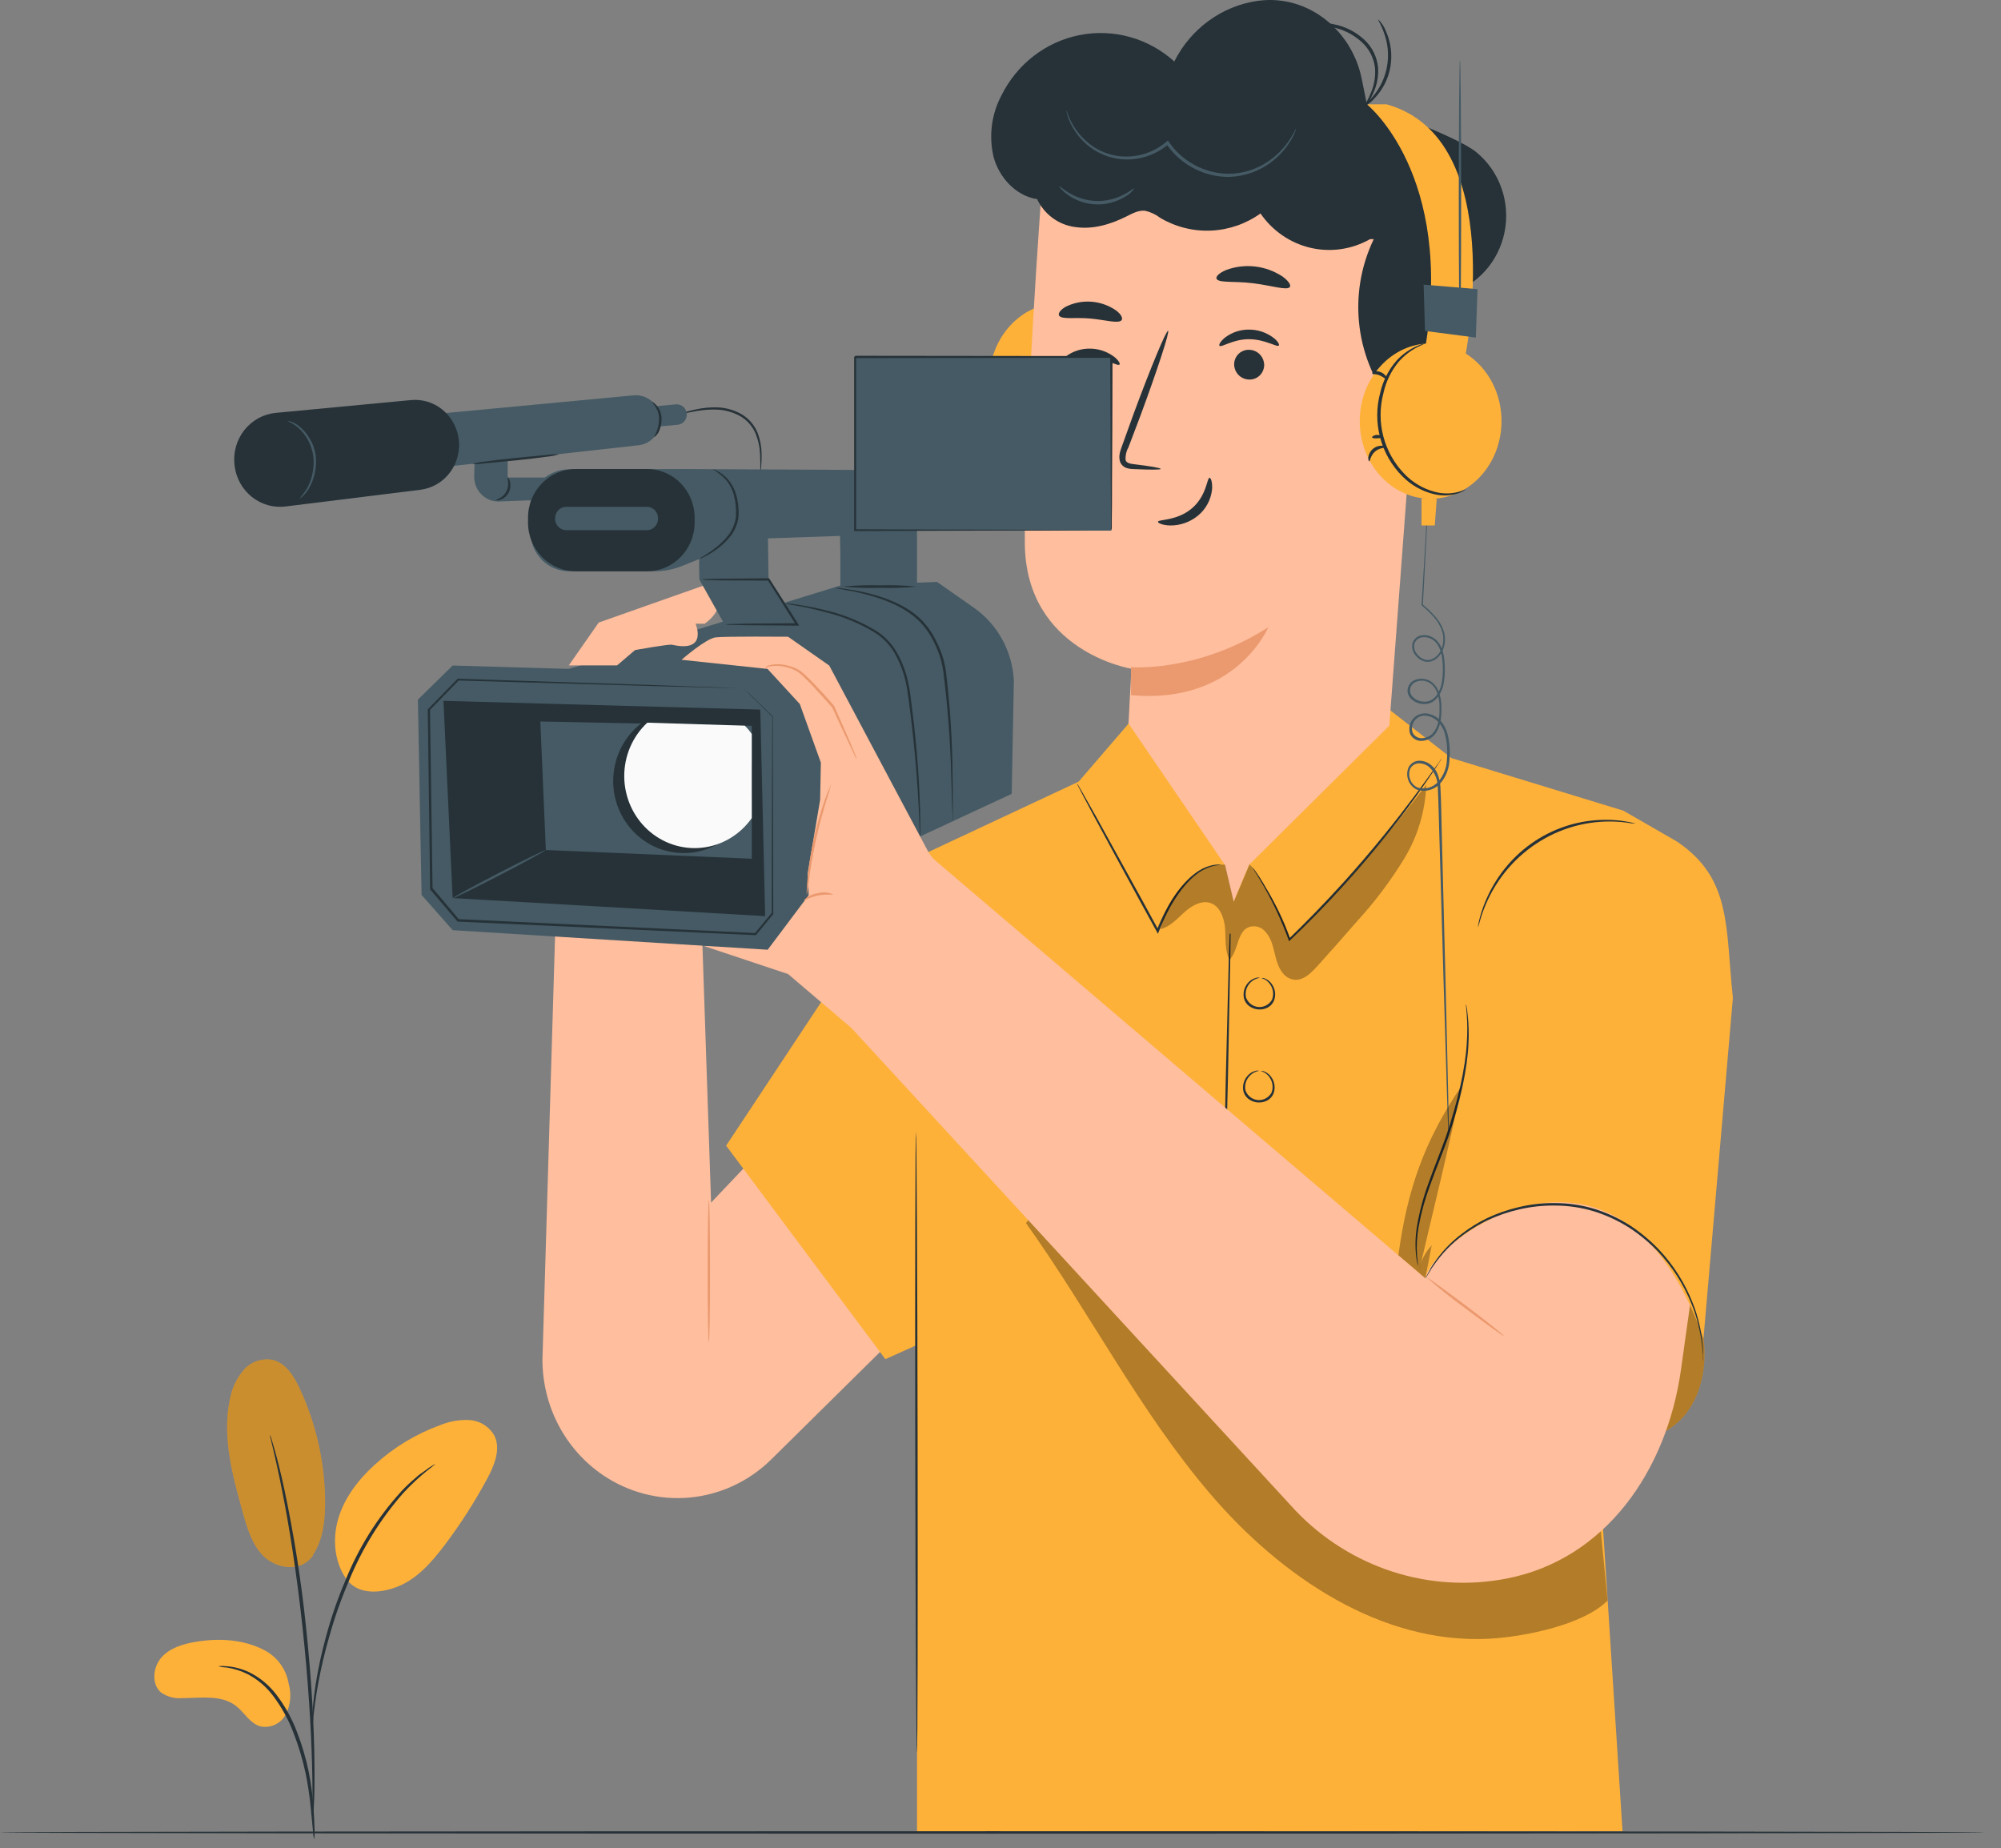 <svg width="118" height="109" viewBox="0 0 118 109" fill="none" xmlns="http://www.w3.org/2000/svg">
<rect x="0" y="0" width="118" height="109" fill="#808080" stroke="none"/>
<path d="M32.736 55.098L31.988 80.19C31.989 81.537 32.315 82.864 32.938 84.052C33.561 85.239 34.461 86.25 35.558 86.994V86.994C37.069 88.019 38.877 88.485 40.682 88.316C42.487 88.146 44.182 87.352 45.487 86.063L53.495 78.153L52.631 59.655L41.933 70.923L41.394 54.893L32.736 55.098Z" fill="#FFBE9D"/>
<path d="M64.71 45.582L54.077 50.56L42.821 67.565L52.21 80.156L59.398 76.926L64.71 45.582Z" fill="#FEB139"/>
<path d="M41.801 70.776C41.842 70.776 41.871 72.65 41.871 74.963C41.871 77.277 41.842 79.153 41.801 79.153C41.761 79.153 41.731 77.279 41.731 74.963C41.731 72.647 41.763 70.776 41.801 70.776Z" fill="#EB996E"/>
<path d="M57.979 49.125L63.513 46.21L66.691 42.514L81.506 41.517L85.593 44.709L95.733 47.81L93.636 76.21L95.681 107.998L54.077 108.048V77.011L57.979 49.125Z" fill="#FEB139"/>
<path d="M54.015 66.728C54.053 66.728 54.099 74.925 54.112 85.034C54.126 95.144 54.112 103.344 54.072 103.344C54.032 103.344 53.988 95.15 53.972 85.034C53.956 74.919 53.98 66.728 54.015 66.728Z" fill="#263238"/>
<path d="M75.219 70.782C75.149 70.787 75.079 70.787 75.009 70.782L74.407 70.76L72.192 70.655H72.143V70.605C72.178 68.814 72.227 66.399 72.281 63.737C72.351 60.99 72.413 58.503 72.459 56.684C72.489 55.794 72.513 55.07 72.532 54.548C72.543 54.306 72.551 54.113 72.556 53.967C72.558 53.9 72.564 53.832 72.575 53.766C72.582 53.833 72.582 53.9 72.575 53.967V54.551C72.575 55.07 72.559 55.797 72.548 56.687C72.513 58.505 72.465 60.993 72.41 63.74C72.343 66.401 72.281 68.817 72.235 70.605L72.187 70.552L74.399 70.704L75.001 70.754C75.074 70.754 75.148 70.763 75.219 70.782V70.782Z" fill="#263238"/>
<path d="M74.394 57.679C74.467 57.668 74.541 57.681 74.607 57.715C74.795 57.793 74.952 57.934 75.052 58.116C75.131 58.249 75.18 58.4 75.193 58.556C75.206 58.712 75.183 58.868 75.128 59.014C75.055 59.188 74.925 59.331 74.761 59.417C74.586 59.509 74.39 59.549 74.194 59.531C73.999 59.515 73.812 59.444 73.654 59.326C73.505 59.213 73.399 59.05 73.355 58.865C73.323 58.712 73.326 58.554 73.364 58.402C73.401 58.251 73.472 58.111 73.571 57.991C73.7 57.83 73.877 57.717 74.075 57.668C74.146 57.645 74.221 57.645 74.291 57.668C74.291 57.682 74.216 57.668 74.089 57.721C73.913 57.783 73.76 57.899 73.649 58.052C73.567 58.161 73.509 58.287 73.479 58.421C73.45 58.555 73.45 58.695 73.479 58.829C73.537 58.983 73.635 59.117 73.764 59.215C73.893 59.314 74.046 59.373 74.206 59.386C74.366 59.4 74.527 59.366 74.669 59.29C74.812 59.214 74.931 59.098 75.011 58.956C75.061 58.828 75.083 58.691 75.075 58.554C75.067 58.417 75.03 58.283 74.966 58.163C74.88 57.994 74.748 57.854 74.585 57.762C74.466 57.701 74.391 57.693 74.394 57.679Z" fill="#263238"/>
<path d="M74.361 63.162C74.434 63.151 74.509 63.164 74.575 63.198C74.763 63.276 74.92 63.418 75.02 63.599C75.099 63.733 75.148 63.883 75.161 64.039C75.175 64.195 75.153 64.351 75.098 64.497C75.024 64.672 74.893 64.816 74.728 64.903C74.553 64.993 74.357 65.032 74.162 65.017C73.967 65 73.78 64.928 73.622 64.809C73.474 64.696 73.368 64.534 73.323 64.351C73.291 64.198 73.294 64.039 73.332 63.888C73.37 63.736 73.441 63.596 73.541 63.477C73.668 63.314 73.845 63.2 74.043 63.154C74.113 63.132 74.188 63.132 74.259 63.154C74.259 63.154 74.183 63.154 74.056 63.207C73.881 63.271 73.729 63.387 73.619 63.541C73.536 63.649 73.478 63.774 73.448 63.908C73.419 64.042 73.419 64.181 73.449 64.315C73.506 64.469 73.604 64.603 73.733 64.702C73.861 64.801 74.014 64.861 74.174 64.875C74.334 64.888 74.495 64.855 74.637 64.779C74.78 64.703 74.898 64.587 74.979 64.445C75.03 64.317 75.052 64.179 75.044 64.041C75.036 63.904 74.998 63.77 74.933 63.649C74.849 63.479 74.716 63.34 74.553 63.248C74.437 63.187 74.359 63.176 74.361 63.162Z" fill="#263238"/>
<g opacity="0.3">
<path d="M60.504 72.133C64.26 77.385 67.201 83.23 71.383 88.116C75.565 93.002 81.446 96.96 87.784 96.645C89.808 96.543 93.366 95.846 94.799 94.39L94.259 88.826C83.872 86.035 74.264 80.799 66.2 73.535C64.791 72.263 63.164 70.837 61.303 71.078" fill="black"/>
</g>
<path d="M62.514 27.038C64.822 27.038 66.693 24.986 66.693 22.456C66.693 19.925 64.822 17.873 62.514 17.873C60.206 17.873 58.335 19.925 58.335 22.456C58.335 24.986 60.206 27.038 62.514 27.038Z" fill="#FEB139"/>
<path d="M62.846 17.873C62.995 17.961 63.15 18.04 63.307 18.111C63.722 18.327 64.094 18.619 64.405 18.973C64.852 19.51 65.163 20.15 65.312 20.839C65.533 21.673 65.533 22.553 65.312 23.387C65.092 24.224 64.662 24.986 64.063 25.598C63.581 26.101 62.975 26.461 62.309 26.64C61.861 26.765 61.39 26.774 60.938 26.665C60.62 26.582 60.461 26.485 60.45 26.502C60.439 26.518 60.485 26.535 60.561 26.582C60.674 26.648 60.795 26.702 60.919 26.742C61.382 26.885 61.873 26.898 62.341 26.781C63.041 26.613 63.681 26.25 64.192 25.733C64.821 25.106 65.274 24.318 65.504 23.451C65.739 22.585 65.739 21.671 65.504 20.806C65.341 20.091 65.004 19.431 64.524 18.888C64.193 18.534 63.796 18.252 63.356 18.058C63.239 18.004 63.118 17.958 62.994 17.92C62.895 17.876 62.849 17.865 62.846 17.873Z" fill="#263238"/>
<path d="M66.14 24.832C66.165 24.832 66.202 24.747 66.189 24.6C66.165 24.404 66.071 24.225 65.925 24.097C65.778 23.969 65.591 23.902 65.398 23.909C65.253 23.909 65.174 23.97 65.183 23.995C65.191 24.02 65.522 24.011 65.795 24.252C66.067 24.492 66.086 24.832 66.14 24.832Z" fill="#263238"/>
<path d="M65.968 23.423C65.987 23.37 65.86 23.276 65.676 23.271C65.493 23.265 65.361 23.351 65.377 23.404C65.393 23.456 65.522 23.467 65.671 23.473C65.819 23.478 65.949 23.475 65.968 23.423Z" fill="#263238"/>
<path d="M65.965 19.637C65.992 19.587 65.744 19.454 65.447 19.573C65.15 19.692 65.056 19.96 65.107 19.979C65.158 19.999 65.293 19.849 65.52 19.764C65.746 19.678 65.949 19.692 65.965 19.637Z" fill="#263238"/>
<path d="M73.441 53.276C71.462 53.112 69.623 52.164 68.314 50.635C67.004 49.105 66.327 47.114 66.426 45.082C66.569 42.114 66.721 39.439 66.721 39.439C66.721 39.439 60.515 38.449 60.434 32.09C60.353 25.73 61.432 11.127 61.432 11.127C64.962 9.574 68.832 9.014 72.643 9.504C76.455 9.995 80.069 11.519 83.114 13.918L84.034 14.645L81.684 46.069C81.607 47.097 81.333 48.1 80.877 49.02C80.42 49.94 79.791 50.758 79.025 51.428C78.259 52.097 77.372 52.606 76.413 52.923C75.455 53.24 74.445 53.36 73.441 53.276V53.276Z" fill="#FFBE9D"/>
<path d="M66.696 39.347C66.696 39.347 70.619 39.673 74.79 36.993C74.79 36.993 72.877 41.569 66.696 40.995V39.347Z" fill="#EB996E"/>
<path d="M71.326 28.179C71.172 28.179 71.169 29.232 70.282 29.984C69.394 30.736 68.293 30.622 68.285 30.769C68.272 30.835 68.531 30.976 68.998 30.99C69.605 30.997 70.195 30.786 70.665 30.393C71.115 30.015 71.406 29.473 71.474 28.881C71.512 28.425 71.399 28.174 71.326 28.179Z" fill="#263238"/>
<path d="M71.736 16.428C71.828 16.704 72.783 16.566 73.894 16.704C75.006 16.842 75.921 17.155 76.069 16.917C76.134 16.804 75.977 16.552 75.613 16.295C75.126 15.979 74.576 15.781 74.003 15.716C73.43 15.651 72.85 15.722 72.308 15.922C71.901 16.091 71.695 16.301 71.736 16.428Z" fill="#263238"/>
<path d="M62.458 18.617C62.627 18.857 63.396 18.702 64.295 18.785C65.193 18.868 65.941 19.1 66.138 18.887C66.224 18.782 66.138 18.55 65.814 18.307C65.381 18.008 64.879 17.831 64.358 17.793C63.838 17.754 63.316 17.856 62.846 18.089C62.509 18.285 62.379 18.501 62.458 18.617Z" fill="#263238"/>
<path d="M83.265 21.239C83.37 21.192 87.531 19.949 87.396 24.296C87.261 28.643 83.025 27.613 83.022 27.483C83.019 27.353 83.265 21.239 83.265 21.239Z" fill="#FFBE9D"/>
<path d="M84.371 25.869C84.39 25.869 84.444 25.924 84.565 25.988C84.735 26.067 84.928 26.077 85.105 26.018C85.558 25.863 85.958 25.147 86.003 24.36C86.027 23.987 85.968 23.614 85.831 23.268C85.796 23.13 85.728 23.004 85.634 22.899C85.54 22.795 85.422 22.715 85.291 22.668C85.207 22.642 85.116 22.647 85.034 22.683C84.953 22.718 84.886 22.781 84.846 22.862C84.787 22.981 84.811 23.069 84.787 23.075C84.762 23.08 84.7 23 84.738 22.82C84.763 22.71 84.825 22.612 84.913 22.544C85.033 22.456 85.181 22.421 85.326 22.444C85.506 22.486 85.671 22.576 85.806 22.704C85.941 22.832 86.041 22.994 86.095 23.174C86.263 23.557 86.338 23.976 86.314 24.396C86.257 25.272 85.796 26.076 85.175 26.239C85.06 26.269 84.94 26.272 84.824 26.248C84.708 26.224 84.598 26.174 84.503 26.101C84.374 25.976 84.355 25.877 84.371 25.869Z" fill="#EB996E"/>
<path d="M59.053 5.633C59.505 4.717 60.157 3.919 60.957 3.301C61.758 2.683 62.686 2.261 63.67 2.068C64.654 1.874 65.669 1.914 66.636 2.184C67.603 2.454 68.496 2.947 69.249 3.626C69.728 2.67 70.425 1.846 71.28 1.224C72.136 0.601 73.125 0.199 74.164 0.05C74.294 0.033 74.434 0.02 74.555 0.011C77.31 -0.171 79.739 1.874 80.3 4.643L80.605 6.152C80.605 6.152 85.852 7.974 87.066 8.98C87.739 9.532 88.249 10.264 88.542 11.094C88.835 11.925 88.898 12.822 88.725 13.687C88.552 14.552 88.15 15.352 87.562 15.998C86.974 16.643 86.224 17.111 85.394 17.348C86.727 19.808 85.477 23.337 82.917 24.351L82.299 24.089C81.143 22.742 80.403 21.074 80.174 19.297C79.945 17.519 80.237 15.711 81.012 14.104C80.936 14.104 80.866 14.104 80.791 14.104C79.721 14.711 78.47 14.893 77.278 14.614C76.086 14.334 75.036 13.613 74.332 12.589C73.471 13.204 72.458 13.554 71.41 13.6C70.362 13.645 69.323 13.384 68.415 12.846C68.151 12.643 67.847 12.501 67.524 12.429C67.133 12.387 66.764 12.595 66.413 12.771C65.479 13.239 64.432 13.545 63.407 13.39C62.926 13.329 62.467 13.146 62.073 12.856C61.679 12.566 61.362 12.18 61.152 11.732H61.079C59.883 11.511 58.92 10.464 58.594 9.264C58.301 8.037 58.464 6.743 59.053 5.633V5.633Z" fill="#263238"/>
<path d="M86.405 21.032C86.405 21.032 89.017 8.173 81.767 6.152H80.605C80.605 6.152 85.788 10.281 84.028 20.642" fill="#FEB139"/>
<path d="M84.366 29.415C86.674 29.415 88.545 27.363 88.545 24.832C88.545 22.302 86.674 20.25 84.366 20.25C82.058 20.25 80.186 22.302 80.186 24.832C80.186 27.363 82.058 29.415 84.366 29.415Z" fill="#FEB139"/>
<path d="M84.037 20.25C84.037 20.25 83.988 20.25 83.904 20.28C83.779 20.316 83.658 20.361 83.54 20.416C83.101 20.61 82.704 20.892 82.372 21.245C81.893 21.79 81.556 22.449 81.392 23.163C81.159 24.029 81.158 24.944 81.388 25.811C81.618 26.677 82.072 27.465 82.701 28.091C83.211 28.607 83.851 28.97 84.549 29.138C85.019 29.256 85.511 29.243 85.974 29.099C86.098 29.059 86.217 29.006 86.33 28.939C86.408 28.892 86.446 28.867 86.44 28.859C86.435 28.851 86.27 28.939 85.952 29.022C85.501 29.133 85.029 29.124 84.582 28.997C83.917 28.818 83.311 28.459 82.828 27.958C82.231 27.345 81.8 26.583 81.579 25.747C81.359 24.913 81.359 24.033 81.579 23.199C81.727 22.511 82.038 21.87 82.485 21.333C82.796 20.979 83.168 20.687 83.583 20.471C83.867 20.33 84.042 20.269 84.037 20.25Z" fill="#263238"/>
<path d="M80.74 27.209C80.796 27.209 80.812 26.869 81.088 26.629C81.363 26.388 81.692 26.427 81.7 26.372C81.708 26.316 81.627 26.297 81.484 26.286C81.292 26.281 81.105 26.348 80.958 26.474C80.81 26.601 80.714 26.781 80.688 26.977C80.68 27.123 80.726 27.212 80.74 27.209Z" fill="#263238"/>
<path d="M80.915 25.8C80.934 25.852 81.063 25.855 81.212 25.849C81.36 25.844 81.481 25.835 81.503 25.78C81.525 25.725 81.387 25.642 81.206 25.648C81.025 25.653 80.896 25.747 80.915 25.8Z" fill="#263238"/>
<path d="M80.915 22.013C80.934 22.069 81.139 22.046 81.363 22.14C81.587 22.234 81.724 22.386 81.775 22.356C81.827 22.326 81.73 22.08 81.433 21.95C81.136 21.82 80.891 21.963 80.915 22.013Z" fill="#263238"/>
<path d="M76.075 1.374C76.075 1.407 76.587 1.396 77.402 1.437C77.878 1.462 78.35 1.537 78.81 1.661C79.368 1.811 79.882 2.095 80.31 2.49C80.739 2.88 81.015 3.417 81.085 3.999C81.123 4.479 81.049 4.961 80.869 5.406C80.564 6.174 80.224 6.581 80.259 6.606C80.353 6.527 80.434 6.433 80.499 6.329C80.696 6.061 80.862 5.771 80.996 5.464C81.205 5.001 81.297 4.492 81.266 3.983C81.204 3.353 80.915 2.768 80.456 2.344C80.005 1.926 79.46 1.628 78.87 1.479C78.395 1.361 77.909 1.299 77.421 1.294C77.005 1.294 76.671 1.294 76.441 1.324C76.317 1.321 76.194 1.338 76.075 1.374V1.374Z" fill="#263238"/>
<path d="M81.266 1.139C81.239 1.161 81.43 1.415 81.608 1.918C81.848 2.552 81.912 3.241 81.795 3.91C81.677 4.579 81.382 5.202 80.942 5.71C80.607 6.105 80.335 6.288 80.354 6.315C80.621 6.207 80.858 6.033 81.044 5.81C81.537 5.302 81.868 4.652 81.992 3.947C82.115 3.242 82.027 2.515 81.738 1.863C81.638 1.587 81.477 1.339 81.266 1.139V1.139Z" fill="#263238"/>
<path d="M62.884 6.52C62.885 6.572 62.894 6.623 62.911 6.672C62.945 6.814 62.991 6.952 63.048 7.086C63.311 7.719 63.735 8.267 64.276 8.673C64.818 9.079 65.456 9.327 66.124 9.391C67.133 9.48 68.136 9.159 68.917 8.499L68.771 8.479C68.957 8.747 69.168 8.995 69.402 9.22C70.231 9.996 71.312 10.429 72.435 10.433C73.193 10.421 73.935 10.209 74.589 9.817C75.243 9.424 75.787 8.866 76.169 8.195C76.252 8.05 76.323 7.898 76.382 7.741C76.407 7.688 76.425 7.631 76.433 7.573C76.415 7.573 76.328 7.788 76.104 8.153C75.783 8.663 75.368 9.103 74.882 9.449C74.166 9.968 73.312 10.247 72.435 10.248C71.362 10.234 70.331 9.818 69.537 9.079C69.312 8.867 69.11 8.631 68.936 8.374L68.871 8.283L68.79 8.355C68.049 8.985 67.098 9.296 66.138 9.223C65.365 9.162 64.633 8.845 64.052 8.319C63.661 7.97 63.341 7.544 63.113 7.067C62.954 6.719 62.903 6.517 62.884 6.52Z" fill="#455A64"/>
<path d="M62.465 10.989C62.449 11.005 62.614 11.24 62.989 11.506C63.483 11.848 64.062 12.039 64.658 12.055C65.254 12.072 65.843 11.912 66.353 11.597C66.57 11.483 66.756 11.316 66.893 11.11C66.871 11.085 66.661 11.271 66.275 11.47C65.775 11.735 65.217 11.866 64.653 11.851C64.09 11.835 63.539 11.674 63.054 11.381C62.687 11.16 62.487 10.967 62.465 10.989Z" fill="#455A64"/>
<path d="M62.52 21.516C62.63 21.635 63.302 21.126 64.26 21.129C65.218 21.132 65.914 21.621 66.019 21.499C66.07 21.447 65.957 21.223 65.652 21.005C65.239 20.71 64.747 20.555 64.243 20.56C63.746 20.558 63.261 20.718 62.859 21.018C62.565 21.253 62.465 21.469 62.52 21.516Z" fill="#263238"/>
<path d="M72.778 21.463C72.775 21.7 72.863 21.929 73.023 22.1C73.183 22.271 73.402 22.372 73.633 22.381C73.746 22.39 73.861 22.375 73.969 22.338C74.077 22.301 74.177 22.242 74.263 22.165C74.348 22.088 74.418 21.994 74.467 21.888C74.516 21.783 74.545 21.669 74.55 21.552C74.552 21.314 74.464 21.085 74.304 20.913C74.144 20.741 73.924 20.64 73.692 20.631C73.578 20.622 73.464 20.637 73.356 20.674C73.248 20.712 73.148 20.771 73.062 20.848C72.977 20.926 72.908 21.02 72.859 21.126C72.81 21.232 72.782 21.346 72.778 21.463V21.463Z" fill="#263238"/>
<path d="M71.914 20.394C72.025 20.513 72.699 20.001 73.654 20.004C74.609 20.007 75.311 20.499 75.413 20.377C75.465 20.325 75.354 20.101 75.046 19.882C74.633 19.588 74.141 19.433 73.638 19.438C73.141 19.436 72.656 19.596 72.254 19.896C71.96 20.134 71.86 20.341 71.914 20.394Z" fill="#263238"/>
<path d="M68.447 27.654C68.447 27.599 67.856 27.494 66.893 27.378C66.65 27.353 66.418 27.303 66.378 27.132C66.357 26.874 66.413 26.615 66.54 26.391L67.263 24.487C68.264 21.778 68.989 19.548 68.882 19.512C68.774 19.476 67.875 21.635 66.871 24.346C66.631 25.015 66.399 25.65 66.181 26.261C66.089 26.538 65.93 26.866 66.054 27.242C66.09 27.33 66.145 27.409 66.214 27.472C66.284 27.535 66.367 27.581 66.456 27.607C66.59 27.646 66.729 27.665 66.869 27.665C67.84 27.707 68.442 27.709 68.447 27.654Z" fill="#263238"/>
<path d="M66.542 42.658L72.227 50.999L72.742 53.185L73.662 50.999L82.463 42.266V50.643L75.891 54.691L72.227 55.098L66.691 52.97L65.093 49.568L66.542 42.658Z" fill="#FEB139"/>
<path d="M71.998 51.005C71.998 51.019 71.849 51.005 71.582 51.063C71.205 51.154 70.852 51.328 70.546 51.571C69.75 52.177 68.927 53.398 68.337 54.935L68.283 55.07L68.215 54.943L67.209 53.111C66.181 51.218 65.253 49.518 64.57 48.244C64.244 47.633 63.979 47.138 63.785 46.763C63.699 46.597 63.631 46.464 63.577 46.356C63.55 46.31 63.528 46.261 63.513 46.21C63.548 46.249 63.578 46.294 63.602 46.342C63.661 46.445 63.739 46.575 63.831 46.735C64.036 47.097 64.314 47.592 64.656 48.194L67.33 53.042C67.681 53.68 68.018 54.299 68.331 54.877H68.21C68.817 53.321 69.664 52.096 70.495 51.491C70.814 51.248 71.183 51.082 71.574 51.008C71.679 50.992 71.784 50.985 71.89 50.988C71.963 50.996 71.998 50.999 71.998 51.005Z" fill="#263238"/>
<path d="M85.013 44.731C84.986 44.789 84.953 44.845 84.916 44.897C84.841 45.013 84.743 45.173 84.619 45.356C84.35 45.751 83.969 46.318 83.47 47.014C82.171 48.802 80.779 50.516 79.299 52.149C78.168 53.401 77.054 54.52 76.083 55.443L76.018 55.51L75.986 55.421C75.591 54.339 75.109 53.292 74.542 52.293C74.337 51.931 74.164 51.651 74.048 51.464C73.984 51.369 73.926 51.271 73.876 51.168C73.897 51.189 73.916 51.212 73.932 51.237L74.081 51.444C74.207 51.627 74.388 51.9 74.601 52.273C75.195 53.263 75.696 54.308 76.099 55.394L76.002 55.369C76.962 54.437 78.068 53.315 79.196 52.069C80.926 50.159 82.377 48.324 83.392 46.97C83.899 46.29 84.298 45.734 84.576 45.347L84.894 44.905C84.927 44.842 84.967 44.784 85.013 44.731V44.731Z" fill="#263238"/>
<g opacity="0.3">
<path d="M72.581 56.513C73.034 55.944 72.974 54.921 73.66 54.669C73.829 54.615 74.01 54.612 74.18 54.661C74.351 54.71 74.504 54.809 74.62 54.946C75.249 55.637 75.068 56.654 75.64 57.381C75.745 57.518 75.881 57.627 76.037 57.699C76.684 57.989 77.227 57.477 77.656 57.008C78.458 56.121 79.25 55.227 80.033 54.324C81.065 53.197 81.989 51.971 82.793 50.662C83.599 49.346 84.052 47.835 84.107 46.282C81.646 49.498 79.013 52.638 76.056 55.377C75.713 54.111 74.963 52.843 74.278 51.743C74.18 51.588 73.846 51.063 73.676 50.996C73.59 50.961 73.762 50.958 73.676 50.996L72.756 53.183C72.756 53.183 72.343 51.406 72.241 50.996C71.873 50.974 71.504 51.034 71.161 51.173C70.893 51.301 70.639 51.459 70.403 51.643C69.38 52.401 68.675 53.528 68.431 54.797C69 54.661 69.416 54.18 69.856 53.788C70.295 53.395 70.897 53.055 71.439 53.276C71.981 53.498 72.208 54.2 72.249 54.816C72.289 55.432 72.219 56.084 72.519 56.621" fill="black"/>
</g>
<path d="M83.953 16.787L84.031 19.518L87.031 19.907L87.129 17.052L83.953 16.787Z" fill="#455A64"/>
<path d="M86.095 3.552C86.133 3.552 86.165 7.2 86.165 11.699C86.165 16.198 86.133 19.846 86.095 19.846C86.057 19.846 86.025 16.198 86.025 11.699C86.025 7.2 86.055 3.552 86.095 3.552Z" fill="#455A64"/>
<path d="M85.41 66.943C85.41 66.943 85.41 66.893 85.41 66.794C85.41 66.694 85.41 66.54 85.391 66.349C85.377 65.954 85.359 65.382 85.332 64.646C85.288 63.16 85.224 61.018 85.143 58.376C85.062 55.733 84.978 52.572 84.873 49.076C84.841 48.202 84.835 47.299 84.784 46.395C84.782 46.173 84.735 45.953 84.645 45.751C84.556 45.548 84.425 45.368 84.263 45.22C84.092 45.085 83.881 45.013 83.664 45.016C83.56 45.018 83.459 45.05 83.371 45.106C83.282 45.162 83.21 45.242 83.162 45.336C83.082 45.541 83.082 45.77 83.161 45.975C83.239 46.18 83.391 46.347 83.586 46.442C83.802 46.511 84.032 46.516 84.25 46.455C84.468 46.394 84.665 46.271 84.816 46.099C85.13 45.738 85.311 45.275 85.326 44.792C85.37 44.3 85.334 43.804 85.218 43.324C85.151 43.048 85.016 42.793 84.827 42.584C84.639 42.382 84.39 42.251 84.12 42.213C83.991 42.192 83.859 42.206 83.738 42.255C83.616 42.303 83.51 42.385 83.429 42.49C83.347 42.59 83.292 42.711 83.272 42.841C83.251 42.97 83.266 43.103 83.313 43.225C83.375 43.337 83.47 43.427 83.584 43.48C83.699 43.534 83.827 43.549 83.95 43.523C84.078 43.507 84.202 43.462 84.312 43.393C84.422 43.324 84.517 43.232 84.59 43.123C84.886 42.675 84.903 42.089 84.886 41.556C84.877 41.289 84.82 41.027 84.719 40.782C84.628 40.541 84.452 40.343 84.225 40.229C84.001 40.126 83.746 40.117 83.516 40.204C83.405 40.243 83.309 40.318 83.243 40.418C83.177 40.518 83.145 40.637 83.151 40.757C83.162 40.874 83.208 40.984 83.284 41.072C83.407 41.203 83.562 41.297 83.733 41.346C83.903 41.394 84.084 41.395 84.255 41.348C84.472 41.271 84.655 41.119 84.773 40.917C84.899 40.712 84.984 40.484 85.024 40.246C85.1 39.773 85.107 39.291 85.043 38.817C84.986 38.364 84.808 37.891 84.422 37.692C84.24 37.586 84.026 37.551 83.821 37.592C83.724 37.611 83.634 37.657 83.561 37.725C83.487 37.793 83.433 37.88 83.405 37.977C83.386 38.075 83.388 38.177 83.412 38.275C83.435 38.373 83.479 38.464 83.54 38.543C83.653 38.707 83.815 38.83 84.001 38.894C84.091 38.921 84.185 38.929 84.278 38.917C84.371 38.905 84.461 38.874 84.541 38.825C84.705 38.73 84.839 38.59 84.93 38.422C85.108 38.09 85.158 37.703 85.07 37.335C84.976 36.99 84.804 36.672 84.568 36.407C84.347 36.155 84.106 35.922 83.848 35.71L83.829 35.697V35.674C83.948 33.74 84.042 32.231 84.099 31.183C84.134 30.669 84.158 30.271 84.177 29.995C84.177 29.862 84.196 29.763 84.201 29.688C84.207 29.613 84.201 29.586 84.201 29.586C84.203 29.62 84.203 29.654 84.201 29.688C84.201 29.763 84.201 29.865 84.201 29.995C84.201 30.271 84.169 30.672 84.144 31.186C84.088 32.233 84.007 33.756 83.907 35.68L83.891 35.644C84.155 35.856 84.4 36.091 84.625 36.346C84.876 36.619 85.061 36.95 85.164 37.31C85.262 37.703 85.21 38.119 85.019 38.474C84.919 38.661 84.771 38.817 84.59 38.922C84.496 38.978 84.393 39.014 84.286 39.027C84.179 39.04 84.07 39.031 83.966 38.999C83.755 38.931 83.572 38.794 83.443 38.609C83.373 38.517 83.323 38.41 83.297 38.296C83.27 38.182 83.269 38.064 83.292 37.949C83.325 37.831 83.388 37.725 83.476 37.642C83.563 37.559 83.671 37.501 83.788 37.476C84.021 37.428 84.263 37.466 84.471 37.584C84.683 37.701 84.853 37.883 84.959 38.104C85.063 38.323 85.131 38.558 85.159 38.8C85.224 39.288 85.218 39.784 85.143 40.27C85.098 40.525 85.007 40.767 84.873 40.986C84.804 41.098 84.72 41.199 84.622 41.285C84.523 41.377 84.403 41.445 84.274 41.481C84.079 41.536 83.874 41.536 83.679 41.481C83.484 41.426 83.308 41.318 83.168 41.169C83.074 41.058 83.016 40.919 83.003 40.773C82.997 40.627 83.036 40.481 83.117 40.36C83.197 40.238 83.313 40.145 83.448 40.096C83.711 39.997 84.001 40.006 84.258 40.121C84.513 40.249 84.712 40.468 84.819 40.737C84.928 41 84.989 41.281 85 41.567C85.014 41.848 85.004 42.13 84.967 42.41C84.933 42.7 84.834 42.979 84.679 43.225C84.595 43.35 84.486 43.455 84.359 43.534C84.233 43.613 84.092 43.664 83.945 43.684C83.793 43.713 83.635 43.693 83.495 43.625C83.355 43.558 83.24 43.447 83.165 43.308C83.124 43.195 83.105 43.075 83.109 42.955C83.113 42.835 83.141 42.717 83.19 42.607C83.239 42.498 83.309 42.4 83.395 42.319C83.482 42.237 83.583 42.174 83.694 42.133C83.838 42.078 83.994 42.059 84.147 42.078C84.449 42.121 84.727 42.267 84.938 42.492C85.143 42.718 85.289 42.993 85.364 43.291C85.485 43.789 85.523 44.303 85.477 44.814C85.46 45.325 85.269 45.814 84.938 46.196C84.767 46.388 84.546 46.525 84.301 46.592C84.056 46.658 83.797 46.65 83.556 46.569C83.324 46.46 83.142 46.262 83.05 46.018C82.957 45.774 82.961 45.503 83.06 45.262C83.119 45.145 83.208 45.046 83.317 44.976C83.426 44.906 83.552 44.867 83.68 44.864C83.928 44.86 84.169 44.942 84.366 45.096C84.557 45.246 84.704 45.448 84.789 45.679C84.87 45.901 84.921 46.134 84.94 46.37C84.992 47.293 84.994 48.186 85.021 49.062C85.11 52.561 85.189 55.711 85.256 58.362C85.323 61.012 85.367 63.146 85.402 64.633C85.415 65.368 85.426 65.943 85.434 66.338C85.434 66.528 85.434 66.675 85.434 66.783C85.434 66.891 85.41 66.943 85.41 66.943Z" fill="#455A64"/>
<path d="M83.829 29.379V30.99H84.609L84.725 29.417L83.829 29.379Z" fill="#FEB139"/>
<path d="M44.842 27.886C44.815 27.886 44.858 27.452 44.82 26.761C44.802 26.359 44.716 25.962 44.567 25.59C44.38 25.139 44.05 24.765 43.63 24.531C43.207 24.3 42.737 24.172 42.257 24.155C41.862 24.144 41.467 24.173 41.078 24.241C40.412 24.36 39.999 24.465 39.999 24.44C40.085 24.396 40.175 24.363 40.269 24.34C40.452 24.288 40.717 24.21 41.054 24.141C41.449 24.056 41.851 24.016 42.255 24.023C42.757 24.034 43.249 24.165 43.693 24.407C44.138 24.657 44.487 25.056 44.68 25.537C44.827 25.926 44.906 26.339 44.912 26.756C44.92 27.033 44.91 27.31 44.882 27.585C44.88 27.687 44.867 27.788 44.842 27.886V27.886Z" fill="#263238"/>
<path d="M55.259 34.32L49.58 34.525L32.736 39.701L45.128 45.425L47.211 52.171L53.724 49.579L59.66 46.815L59.789 40.141C59.745 39.285 59.508 38.451 59.098 37.704C58.688 36.957 58.114 36.317 57.423 35.835L55.259 34.32Z" fill="#455A64"/>
<path d="M38.412 23.981L39.864 23.848C39.941 23.842 40.019 23.851 40.092 23.875C40.166 23.9 40.234 23.939 40.293 23.99C40.352 24.041 40.4 24.104 40.435 24.175C40.471 24.245 40.492 24.322 40.498 24.401C40.504 24.48 40.495 24.56 40.471 24.635C40.448 24.71 40.41 24.78 40.36 24.84C40.309 24.901 40.248 24.951 40.179 24.986C40.111 25.023 40.035 25.044 39.958 25.051L38.704 25.164L38.412 23.981Z" fill="#455A64"/>
<path d="M27.963 26.767C28.03 26.3 27.963 27.701 27.963 28.132C27.964 28.327 28.004 28.519 28.08 28.698C28.155 28.876 28.265 29.038 28.402 29.172C28.539 29.306 28.702 29.412 28.879 29.481C29.057 29.55 29.246 29.582 29.436 29.575L31.298 29.503L32.741 28.163H29.938V26.662L27.963 26.767Z" fill="#455A64"/>
<path d="M40.19 38.911C40.19 38.911 41.628 37.653 42.206 37.587C42.783 37.52 46.474 37.551 46.474 37.551L48.902 39.251L54.779 50.306L57.077 53.315L50.691 61.037L46.474 57.444L41.504 55.786L45.3 55.838C46.067 54.595 47.426 52.699 47.426 52.699L48.363 47.171L48.406 44.974L47.165 41.52L45.263 39.45L40.19 38.911Z" fill="#FFBE9D"/>
<path d="M33.542 39.242L35.307 36.714L42.095 34.32C42.095 34.32 43.153 35.63 41.556 36.783H41.016C41.016 36.783 41.777 38.51 39.629 38.023C39.429 37.979 37.446 38.339 37.446 38.339L36.389 39.242H33.542Z" fill="#FFBE9D"/>
<path d="M26.695 39.248L24.644 41.26L24.86 52.779L26.697 54.857L45.271 56.01L47.688 52.793L47.211 42.683L46.571 41.028L44.788 39.781L26.695 39.248Z" fill="#455A64"/>
<path d="M43.83 40.586L43.943 40.688L44.278 40.997L45.57 42.244C45.57 44.626 45.587 48.694 45.6 53.873V53.896V53.912L44.596 55.128L44.577 55.15H44.548L27.431 54.371L27.013 54.352H26.983L26.965 54.33L25.381 52.469L25.364 52.447V52.422C25.316 48.669 25.267 45.107 25.227 41.86V41.832L25.248 41.813C25.842 41.205 26.417 40.619 26.973 40.047L26.991 40.027H27.018L39.206 40.425L42.627 40.55L43.525 40.586H43.755H43.833H43.517L42.613 40.566L39.187 40.478L27.018 40.132L27.062 40.116C26.503 40.685 25.931 41.274 25.337 41.884L25.356 41.835C25.402 45.082 25.454 48.645 25.508 52.398L25.489 52.353L27.07 54.23L27.021 54.205L27.437 54.224L44.553 55.026L44.505 55.045L45.514 53.835V53.871C45.514 48.691 45.538 44.623 45.543 42.241V42.26L44.273 41.022L43.946 40.699C43.865 40.638 43.83 40.586 43.83 40.586Z" fill="#263238"/>
<path d="M26.152 41.332L26.692 52.962L45.122 54.028L44.834 41.849L26.152 41.332Z" fill="#263238"/>
<path d="M31.864 42.548L32.188 50.129L44.332 50.643V42.805L31.864 42.548Z" fill="#455A64"/>
<path d="M44.408 46.735C44.773 44.418 43.235 42.236 40.972 41.861C38.71 41.487 36.58 43.063 36.215 45.38C35.849 47.698 37.387 49.88 39.65 50.254C41.912 50.628 44.042 49.053 44.408 46.735Z" fill="#263238"/>
<path d="M44.332 48.246C43.992 48.73 43.557 49.136 43.055 49.436C42.553 49.737 41.995 49.926 41.416 49.991C40.838 50.056 40.253 49.997 39.699 49.815C39.145 49.634 38.634 49.335 38.2 48.939C37.766 48.542 37.418 48.056 37.179 47.513C36.94 46.97 36.815 46.381 36.812 45.785C36.81 45.19 36.929 44.6 37.164 44.054C37.398 43.509 37.742 43.02 38.172 42.62L43.919 42.796C44.073 42.945 44.211 43.11 44.332 43.288V48.246Z" fill="#FAFAFA"/>
<path d="M26.692 52.97C26.676 52.934 27.893 52.271 29.409 51.486C30.925 50.701 32.172 50.104 32.188 50.129C32.204 50.154 30.99 50.828 29.471 51.613C27.952 52.398 26.711 53.006 26.692 52.97Z" fill="#455A64"/>
<path d="M40.315 27.66L54.075 27.732V35.415L52.127 35.058L49.558 34.743V32.847L49.536 31.606L45.287 31.75L45.322 34.171L47.011 36.821L47.027 37.214L42.821 36.993L41.243 34.182C41.243 34.182 41.208 33.077 41.243 32.966L40.255 33.364C39.734 33.579 39.177 33.69 38.615 33.69H33.542C32.943 33.689 32.369 33.444 31.945 33.01C31.521 32.576 31.283 31.988 31.281 31.374V29.716C31.281 28.61 32.415 27.69 33.48 27.682L40.315 27.66Z" fill="#455A64"/>
<path d="M38.156 27.66H33.944C32.395 27.66 31.138 28.947 31.138 30.534V30.816C31.138 32.403 32.395 33.69 33.944 33.69H38.156C39.706 33.69 40.962 32.403 40.962 30.816V30.534C40.962 28.947 39.706 27.66 38.156 27.66Z" fill="#263238"/>
<path d="M38.153 29.89H33.386C33.027 29.89 32.736 30.188 32.736 30.556V30.6C32.736 30.968 33.027 31.266 33.386 31.266H38.153C38.513 31.266 38.804 30.968 38.804 30.6V30.556C38.804 30.188 38.513 29.89 38.153 29.89Z" fill="#455A64"/>
<path d="M42.036 27.668C42.124 27.687 42.208 27.722 42.284 27.77C42.504 27.884 42.703 28.034 42.875 28.215C43.129 28.489 43.314 28.822 43.414 29.185C43.538 29.627 43.581 30.087 43.544 30.545C43.469 31.004 43.263 31.429 42.953 31.769C42.709 32.045 42.432 32.287 42.127 32.49C41.925 32.628 41.713 32.751 41.493 32.858C41.416 32.903 41.332 32.937 41.245 32.958C41.245 32.933 41.577 32.767 42.071 32.405C42.358 32.195 42.622 31.952 42.856 31.681C43.14 31.355 43.327 30.953 43.396 30.523C43.429 30.084 43.391 29.643 43.282 29.218C43.193 28.872 43.026 28.551 42.797 28.281C42.567 28.048 42.312 27.842 42.036 27.668V27.668Z" fill="#263238"/>
<path d="M26.303 24.357L37.365 23.315C37.743 23.279 38.12 23.396 38.414 23.643C38.708 23.889 38.896 24.244 38.936 24.631V24.631C38.956 24.824 38.939 25.019 38.885 25.205C38.832 25.392 38.743 25.565 38.624 25.716C38.505 25.867 38.358 25.993 38.192 26.086C38.025 26.179 37.843 26.238 37.654 26.258L26.765 27.472L26.303 24.357Z" fill="#455A64"/>
<path d="M65.517 21.054H50.403V31.294H65.517V21.054Z" fill="#455A64"/>
<path d="M65.514 31.291C65.514 31.291 65.514 31.225 65.514 31.103C65.514 30.982 65.514 30.794 65.514 30.55C65.514 30.07 65.514 29.376 65.501 28.489C65.501 26.706 65.482 24.155 65.471 21.046L65.525 21.101L50.416 21.118C50.4 21.118 50.548 20.98 50.486 21.046V22.397C50.486 22.848 50.486 23.296 50.486 23.738V26.355C50.486 28.069 50.486 29.716 50.486 31.28L50.424 31.214L61.297 31.247L64.414 31.266H65.245H65.536C65.514 31.269 65.491 31.269 65.469 31.266H65.261H64.451L61.349 31.283L50.435 31.316H50.37V31.25C50.37 29.685 50.37 28.038 50.37 26.325V21.057C50.305 21.121 50.454 20.969 50.44 20.982L65.549 20.999H65.606V21.057C65.606 24.183 65.585 26.745 65.576 28.536C65.576 29.417 65.576 30.108 65.563 30.584C65.563 30.813 65.563 30.99 65.563 31.117C65.563 31.244 65.514 31.291 65.514 31.291Z" fill="#263238"/>
<path d="M32.97 26.789C32.729 26.865 32.48 26.914 32.228 26.936C31.767 27.005 31.125 27.079 30.418 27.151L28.608 27.322C28.358 27.36 28.105 27.375 27.852 27.367C28.095 27.292 28.344 27.243 28.597 27.22C29.058 27.154 29.698 27.079 30.404 27.007L32.218 26.833C32.467 26.799 32.719 26.784 32.97 26.789V26.789Z" fill="#263238"/>
<path d="M29.93 28.149C29.943 28.149 30.016 28.215 30.065 28.378C30.126 28.596 30.104 28.829 30.004 29.031C29.904 29.233 29.733 29.389 29.525 29.467C29.366 29.522 29.255 29.509 29.255 29.492C29.255 29.475 29.347 29.448 29.479 29.373C29.648 29.282 29.785 29.14 29.871 28.965C29.957 28.791 29.988 28.593 29.959 28.4C29.949 28.259 29.911 28.165 29.93 28.149Z" fill="#263238"/>
<path d="M38.569 25.777C38.553 25.777 38.634 25.664 38.712 25.476C38.813 25.233 38.866 24.97 38.866 24.705C38.866 24.442 38.788 24.186 38.642 23.97C38.526 23.801 38.442 23.694 38.458 23.694C38.474 23.694 38.577 23.754 38.728 23.918C38.915 24.137 39.017 24.419 39.014 24.711C39.018 25.001 38.948 25.287 38.809 25.54C38.693 25.714 38.58 25.791 38.569 25.777Z" fill="#263238"/>
<path d="M16.269 24.349L24.237 23.594C24.887 23.532 25.537 23.724 26.056 24.131C26.574 24.539 26.924 25.131 27.035 25.791C27.095 26.146 27.083 26.51 27.002 26.861C26.92 27.212 26.77 27.542 26.56 27.831C26.35 28.12 26.085 28.363 25.78 28.544C25.476 28.725 25.139 28.84 24.79 28.884L16.847 29.868C16.495 29.913 16.137 29.887 15.795 29.79C15.453 29.694 15.133 29.529 14.853 29.306C14.573 29.083 14.339 28.805 14.164 28.489C13.989 28.172 13.876 27.824 13.833 27.463C13.785 27.094 13.811 26.718 13.909 26.359C14.007 26 14.175 25.664 14.402 25.373C14.63 25.082 14.913 24.842 15.233 24.666C15.554 24.489 15.907 24.382 16.269 24.349Z" fill="#263238"/>
<path d="M17.659 29.412C17.831 29.206 17.989 28.988 18.131 28.759C18.426 28.188 18.546 27.539 18.476 26.897C18.384 26.256 18.074 25.669 17.602 25.238C17.402 25.066 17.177 24.926 16.936 24.824C17.009 24.822 17.081 24.835 17.149 24.863C17.338 24.928 17.514 25.028 17.667 25.158C17.895 25.35 18.091 25.579 18.247 25.835C18.442 26.149 18.568 26.503 18.617 26.872C18.692 27.544 18.551 28.224 18.215 28.806C18.112 28.979 17.987 29.137 17.842 29.274C17.79 29.33 17.727 29.377 17.659 29.412Z" fill="#455A64"/>
<path d="M41.394 34.174C41.491 34.155 41.589 34.147 41.688 34.149L42.497 34.129L45.317 34.105H45.352L45.373 34.135L46.299 35.583L47.062 36.788L47.13 36.896H47L43.978 36.871L43.099 36.849C42.992 36.853 42.885 36.844 42.781 36.824C42.886 36.807 42.992 36.8 43.099 36.802L43.978 36.78L47 36.755L46.944 36.863L46.191 35.663C45.87 35.152 45.559 34.663 45.271 34.21L45.327 34.24L42.503 34.229L41.693 34.21C41.593 34.205 41.492 34.193 41.394 34.174Z" fill="#263238"/>
<path d="M54.056 34.594C53.332 34.665 52.605 34.689 51.878 34.666C51.151 34.689 50.423 34.665 49.698 34.594C50.423 34.523 51.151 34.499 51.878 34.522C52.605 34.499 53.332 34.523 54.056 34.594V34.594Z" fill="#263238"/>
<path d="M54.258 49.33C54.246 49.268 54.24 49.205 54.242 49.142C54.242 49.004 54.228 48.824 54.22 48.603C54.201 48.133 54.175 47.456 54.12 46.621C54.066 45.787 53.988 44.792 53.872 43.692C53.815 43.139 53.749 42.563 53.675 41.965C53.592 41.37 53.538 40.746 53.392 40.132C53.249 39.533 53.018 38.96 52.707 38.432C52.407 37.95 51.999 37.548 51.517 37.261C50.693 36.771 49.806 36.399 48.884 36.155C48.098 35.934 47.448 35.804 46.995 35.721L46.477 35.633C46.416 35.624 46.356 35.611 46.296 35.594C46.357 35.587 46.419 35.587 46.48 35.594C46.601 35.594 46.776 35.627 47.003 35.658C47.645 35.751 48.281 35.882 48.908 36.047C49.846 36.286 50.747 36.658 51.584 37.153C52.085 37.45 52.509 37.866 52.82 38.366C53.142 38.903 53.38 39.489 53.524 40.102C53.598 40.411 53.654 40.725 53.691 41.041C53.732 41.351 53.77 41.655 53.807 41.953C53.883 42.553 53.945 43.131 53.999 43.684C54.107 44.789 54.175 45.784 54.215 46.621C54.255 47.459 54.272 48.139 54.272 48.606C54.272 48.841 54.272 49.023 54.272 49.158C54.272 49.216 54.267 49.273 54.258 49.33V49.33Z" fill="#263238"/>
<path d="M56.174 48.443C56.17 48.383 56.17 48.323 56.174 48.263C56.174 48.128 56.174 47.956 56.155 47.743C56.141 47.274 56.12 46.624 56.098 45.831C56.046 43.732 55.886 41.637 55.621 39.555C55.532 38.97 55.35 38.404 55.081 37.88C54.845 37.385 54.525 36.937 54.134 36.559C53.769 36.226 53.36 35.947 52.92 35.73C52.536 35.538 52.138 35.376 51.73 35.246C51.137 35.057 50.532 34.91 49.92 34.804L49.42 34.715C49.362 34.709 49.304 34.697 49.248 34.679C49.306 34.672 49.365 34.672 49.423 34.679C49.539 34.679 49.712 34.71 49.93 34.74C50.549 34.825 51.159 34.959 51.757 35.141C52.172 35.265 52.578 35.423 52.968 35.614C53.422 35.828 53.843 36.107 54.22 36.443C54.626 36.829 54.958 37.288 55.202 37.797C55.484 38.334 55.677 38.914 55.772 39.516C56.031 41.612 56.165 43.723 56.174 45.837C56.19 46.644 56.19 47.299 56.187 47.749C56.187 47.965 56.187 48.136 56.187 48.269C56.19 48.327 56.185 48.386 56.174 48.443Z" fill="#263238"/>
<path d="M45.263 39.447C45.263 39.447 45.23 39.447 45.176 39.422C45.167 39.415 45.16 39.406 45.157 39.395C45.153 39.384 45.152 39.372 45.155 39.361C45.164 39.34 45.179 39.321 45.198 39.309C45.238 39.279 45.283 39.257 45.33 39.242C45.627 39.161 45.937 39.149 46.239 39.206C46.448 39.243 46.652 39.301 46.849 39.38C46.962 39.422 47.069 39.479 47.167 39.549C47.269 39.624 47.366 39.704 47.459 39.789C47.837 40.135 48.22 40.544 48.616 40.978C48.811 41.194 48.997 41.406 49.178 41.614C49.577 42.506 49.922 43.291 50.165 43.852L50.435 44.518C50.475 44.596 50.504 44.68 50.521 44.767C50.469 44.697 50.425 44.621 50.392 44.54L50.095 43.902C49.825 43.349 49.469 42.573 49.062 41.691V41.708L48.5 41.077C48.106 40.644 47.729 40.232 47.362 39.886C47.27 39.803 47.178 39.72 47.092 39.651C47 39.587 46.901 39.533 46.798 39.491C46.612 39.409 46.417 39.348 46.218 39.309C45.928 39.248 45.63 39.248 45.341 39.309C45.246 39.331 45.152 39.38 45.19 39.414C45.228 39.447 45.265 39.441 45.263 39.447Z" fill="#EB996E"/>
<path d="M49.126 52.746C49.126 52.787 48.722 52.715 48.247 52.812C47.772 52.909 47.437 53.116 47.405 53.089C47.621 52.861 47.907 52.717 48.214 52.68C48.517 52.592 48.839 52.616 49.126 52.746Z" fill="#EB996E"/>
<path d="M49.01 46.24C48.938 46.56 48.848 46.876 48.74 47.185C48.56 47.766 48.328 48.567 48.128 49.476C47.928 50.386 47.799 51.212 47.718 51.815C47.688 52.143 47.64 52.47 47.575 52.793C47.563 52.701 47.563 52.608 47.575 52.517C47.575 52.345 47.596 52.099 47.623 51.795C47.701 51.001 47.825 50.213 47.996 49.435C48.168 48.658 48.387 47.893 48.651 47.144C48.757 46.867 48.846 46.627 48.921 46.469C48.943 46.39 48.973 46.313 49.01 46.24Z" fill="#EB996E"/>
<path d="M98.058 84.487C100.033 83.492 100.732 81.113 100.46 78.946C100.19 76.707 97.969 74.823 95.981 73.855C93.992 72.888 91.775 72.551 89.586 72.31C88.348 72.172 87.066 72.067 85.89 72.484C84.714 72.902 83.67 73.974 83.664 75.248" fill="#FEB139"/>
<g opacity="0.3">
<path d="M98.058 84.487C100.033 83.492 100.732 81.113 100.46 78.946C100.19 76.707 97.969 74.823 95.981 73.855C93.992 72.888 91.775 72.551 89.586 72.31C88.348 72.172 87.066 72.067 85.89 72.484C84.714 72.902 83.67 73.974 83.664 75.248" fill="black"/>
</g>
<path d="M87.471 60.548L84.053 75.386L55.035 50.643L50.211 60.628L76.404 89.094C77.996 90.759 79.964 91.995 82.134 92.693C84.304 93.391 86.609 93.53 88.844 93.096V93.096C94.656 91.969 98.288 86.764 99.129 80.77L100.829 68.626L87.471 60.548Z" fill="#FFBE9D"/>
<path d="M98.916 49.645L95.733 47.81C95.733 47.81 88.281 48.418 87.471 60.548L86.311 63.693L84.053 75.386C84.484 73.106 95.514 64.829 100.454 78.946L102.189 58.848C101.744 54.658 102.127 51.831 98.916 49.645Z" fill="#FEB139"/>
<path d="M86.446 59.216C86.466 59.266 86.478 59.319 86.484 59.373C86.5 59.478 86.532 59.633 86.548 59.835C86.613 60.403 86.629 60.975 86.597 61.546C86.538 62.994 86.122 64.964 85.412 67.045C85.043 68.082 84.635 69.044 84.32 69.939C84.028 70.725 83.805 71.536 83.653 72.363C83.556 72.92 83.525 73.487 83.562 74.051C83.599 74.449 83.643 74.671 83.626 74.673C83.61 74.622 83.596 74.569 83.586 74.516C83.552 74.364 83.526 74.211 83.508 74.057C83.448 73.487 83.465 72.912 83.556 72.346C83.695 71.509 83.91 70.688 84.198 69.892C84.509 68.991 84.913 68.026 85.278 66.998C85.984 64.928 86.411 62.974 86.495 61.54C86.537 60.974 86.537 60.406 86.495 59.84C86.465 59.44 86.435 59.218 86.446 59.216Z" fill="#263238"/>
<path d="M96.442 48.578C96.281 48.567 96.121 48.547 95.962 48.517C95.53 48.459 95.094 48.437 94.659 48.451C92.997 48.506 91.395 49.092 90.075 50.127C88.755 51.161 87.784 52.593 87.298 54.222C87.259 54.381 87.211 54.538 87.153 54.691C87.153 54.649 87.158 54.606 87.169 54.564C87.185 54.481 87.204 54.36 87.244 54.205C87.355 53.768 87.505 53.342 87.692 52.934C88.305 51.568 89.286 50.411 90.52 49.598C91.754 48.786 93.189 48.352 94.656 48.349C95.097 48.343 95.538 48.381 95.973 48.462C96.09 48.481 96.206 48.507 96.321 48.539C96.363 48.545 96.404 48.558 96.442 48.578V48.578Z" fill="#263238"/>
<path d="M100.443 80.272C100.429 80.193 100.422 80.113 100.422 80.032C100.422 79.949 100.422 79.853 100.403 79.742C100.4 79.609 100.389 79.477 100.368 79.347C100.275 78.509 100.068 77.688 99.753 76.909C99.29 75.752 98.615 74.697 97.764 73.8C97.261 73.278 96.702 72.814 96.1 72.418C95.446 72 94.742 71.671 94.006 71.44C93.265 71.216 92.498 71.101 91.726 71.097C91.007 71.085 90.29 71.161 89.589 71.324C88.954 71.469 88.335 71.68 87.741 71.954C87.228 72.2 86.738 72.495 86.279 72.835C85.611 73.328 85.028 73.93 84.552 74.618C84.471 74.721 84.398 74.831 84.336 74.947C84.279 75.044 84.231 75.126 84.188 75.196C84.151 75.267 84.107 75.334 84.058 75.397C84.088 75.323 84.123 75.251 84.163 75.182C84.204 75.11 84.247 75.024 84.301 74.925C84.36 74.804 84.427 74.689 84.503 74.579C84.968 73.873 85.548 73.254 86.219 72.75C86.679 72.398 87.172 72.093 87.69 71.84C88.289 71.558 88.916 71.34 89.559 71.191C90.266 71.02 90.992 70.939 91.718 70.951C92.502 70.952 93.281 71.069 94.033 71.296C94.782 71.531 95.498 71.867 96.162 72.294C96.773 72.701 97.339 73.176 97.848 73.712C98.703 74.625 99.378 75.7 99.834 76.876C100.143 77.666 100.338 78.499 100.411 79.347C100.428 79.479 100.436 79.612 100.435 79.745C100.435 79.858 100.435 79.955 100.435 80.038C100.444 80.116 100.446 80.194 100.443 80.272V80.272Z" fill="#263238"/>
<g opacity="0.3">
<path d="M82.464 74.026C82.987 70.157 83.996 67.261 86.187 64.049C85.421 67.805 84.568 71.155 83.664 75.049" fill="black"/>
</g>
<path d="M88.685 78.788C88.664 78.822 87.628 78.075 86.376 77.13C85.606 76.576 84.863 75.982 84.153 75.35C84.174 75.32 85.207 76.063 86.459 77.009C87.711 77.954 88.71 78.758 88.685 78.788Z" fill="#EB996E"/>
<path d="M117.017 108.068C117.017 108.11 90.819 108.14 58.51 108.14C26.201 108.14 0 108.11 0 108.068C0 108.026 26.19 107.995 58.51 107.995C90.83 107.995 117.017 108.021 117.017 108.068Z" fill="#263238"/>
<path d="M18.471 91.714C17.713 92.82 16.234 92.458 15.549 91.781C14.864 91.104 14.575 90.123 14.313 89.18C13.709 87.016 13.102 84.778 13.544 82.594C13.65 81.934 13.93 81.317 14.354 80.809C14.57 80.558 14.847 80.371 15.157 80.265C15.467 80.159 15.798 80.139 16.118 80.206C16.863 80.408 17.327 81.154 17.662 81.865C18.646 83.964 19.162 86.262 19.172 88.591C19.172 89.675 19.054 90.802 18.455 91.703" fill="#FEB139"/>
<g opacity="0.2">
<path d="M18.471 91.714C17.713 92.82 16.234 92.458 15.549 91.781C14.864 91.104 14.575 90.123 14.313 89.18C13.709 87.016 13.102 84.778 13.544 82.594C13.65 81.934 13.93 81.317 14.354 80.809C14.57 80.558 14.847 80.371 15.157 80.265C15.467 80.159 15.798 80.139 16.118 80.206C16.863 80.408 17.327 81.154 17.662 81.865C18.646 83.964 19.162 86.262 19.172 88.591C19.172 89.675 19.054 90.802 18.455 91.703" fill="black"/>
</g>
<path d="M15.624 97.336C14.381 96.678 12.926 96.592 11.537 96.827C10.798 96.952 10.023 97.178 9.519 97.75C9.014 98.322 8.92 99.323 9.497 99.815C9.872 100.073 10.322 100.189 10.771 100.144C11.85 100.144 13.05 99.936 13.914 100.603C14.405 100.984 14.723 101.614 15.322 101.802C15.616 101.872 15.924 101.843 16.2 101.719C16.476 101.594 16.705 101.381 16.852 101.111C17.133 100.557 17.196 99.914 17.027 99.315C16.959 98.896 16.796 98.5 16.553 98.156C16.309 97.813 15.992 97.532 15.624 97.336Z" fill="#FEB139"/>
<path d="M20.559 93.301C19.734 92.297 19.577 90.833 19.944 89.575C20.311 88.318 21.142 87.251 22.103 86.378C23.228 85.353 24.536 84.562 25.955 84.048C26.505 83.82 27.096 83.717 27.688 83.747C27.984 83.764 28.271 83.855 28.525 84.012C28.779 84.169 28.992 84.387 29.145 84.648C29.549 85.441 29.161 86.403 28.74 87.187C27.998 88.569 27.151 89.89 26.209 91.137C25.448 92.137 24.59 93.127 23.422 93.58C22.254 94.033 21.064 93.978 20.454 93.157" fill="#FEB139"/>
<path d="M18.522 108.476C18.484 108.311 18.461 108.143 18.455 107.973C18.42 107.606 18.377 107.144 18.323 106.592C18.257 105.912 18.156 105.237 18.02 104.569C17.844 103.754 17.604 102.956 17.303 102.181C17.008 101.407 16.608 100.68 16.113 100.022C15.715 99.488 15.207 99.05 14.623 98.743C14.225 98.54 13.796 98.403 13.355 98.339C13.189 98.334 13.025 98.309 12.864 98.264C13.03 98.246 13.198 98.246 13.364 98.264C13.821 98.3 14.269 98.419 14.686 98.615C15.304 98.916 15.847 99.359 16.272 99.909C16.788 100.579 17.204 101.324 17.505 102.12C17.812 102.906 18.05 103.718 18.217 104.546C18.348 105.223 18.438 105.907 18.487 106.594C18.528 107.18 18.544 107.653 18.552 107.976C18.562 108.144 18.552 108.311 18.522 108.476V108.476Z" fill="#263238"/>
<path d="M18.43 107.418C18.422 107.34 18.422 107.261 18.43 107.183C18.43 107.006 18.43 106.785 18.43 106.511C18.43 105.931 18.43 105.088 18.401 104.049C18.349 101.968 18.177 99.099 17.837 95.943C17.497 92.787 17.046 89.948 16.636 87.912C16.539 87.4 16.442 86.942 16.35 86.53C16.259 86.118 16.186 85.781 16.116 85.499L15.962 84.847C15.941 84.772 15.927 84.695 15.921 84.617C15.958 84.686 15.985 84.759 16.002 84.835C16.051 85.004 16.113 85.217 16.191 85.48C16.269 85.742 16.361 86.101 16.461 86.505C16.561 86.908 16.671 87.362 16.777 87.873C17.337 90.528 17.76 93.212 18.042 95.912C18.379 99.074 18.53 101.951 18.544 104.038C18.557 105.08 18.544 105.923 18.509 106.506C18.492 106.782 18.479 107.001 18.468 107.175C18.466 107.257 18.453 107.339 18.43 107.418V107.418Z" fill="#263238"/>
<path d="M18.417 101.866C18.4 101.632 18.4 101.397 18.417 101.164C18.441 100.713 18.503 100.058 18.625 99.268C18.775 98.335 18.977 97.413 19.229 96.504C19.529 95.388 19.906 94.296 20.357 93.234C21.14 91.281 22.262 89.49 23.67 87.947C23.916 87.684 24.176 87.436 24.45 87.204C24.571 87.102 24.676 86.999 24.784 86.928L25.087 86.715C25.268 86.573 25.46 86.447 25.661 86.336C25.694 86.383 24.852 86.889 23.773 88.061C22.409 89.615 21.314 91.397 20.535 93.328C20.087 94.381 19.709 95.463 19.402 96.567C19.143 97.469 18.929 98.383 18.76 99.306C18.619 100.094 18.536 100.738 18.49 101.186C18.482 101.414 18.457 101.641 18.417 101.866V101.866Z" fill="#263238"/>
</svg>
